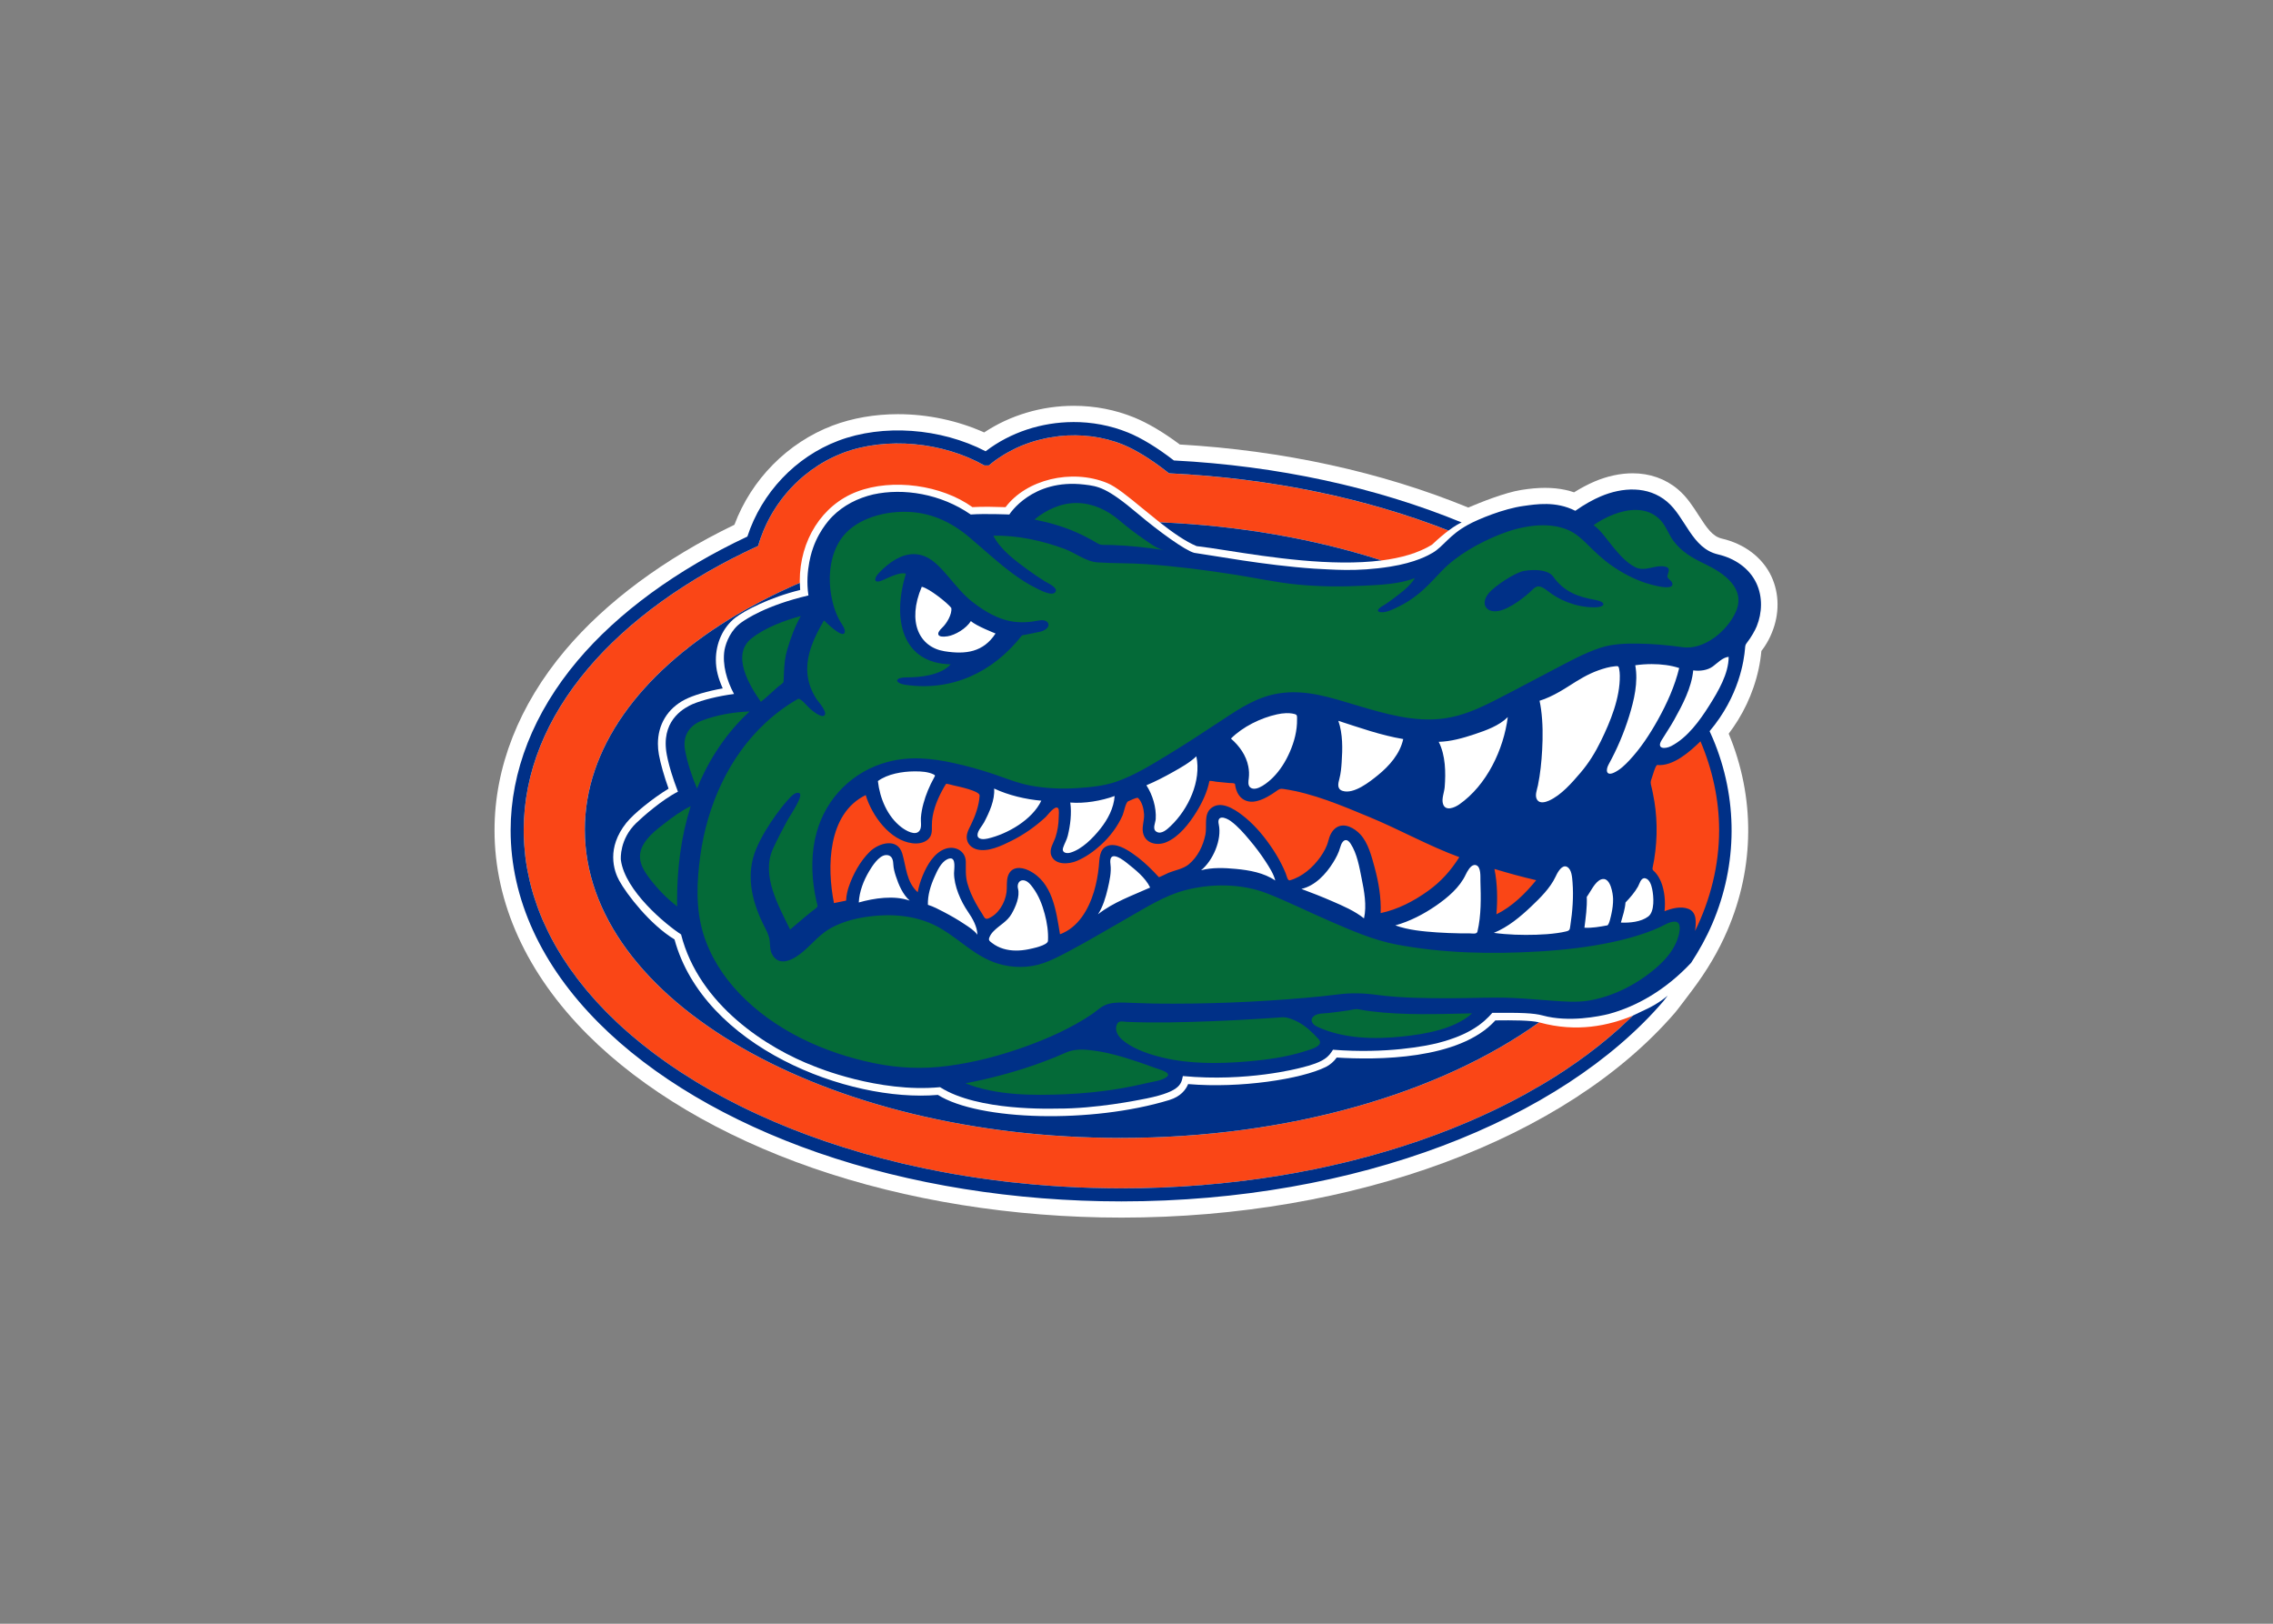 <svg clip-rule="evenodd" fill-rule="evenodd" stroke-linejoin="round" stroke-miterlimit="1.414" viewBox="0 0 560 400" xmlns="http://www.w3.org/2000/svg"><rect x="0" y="0" width="560" height="400" fill="#808080" stroke="none"/><g fill-rule="nonzero" transform="matrix(0 1.333 1.333 0 -944.942 -238.79)"><path d="m285.677 1036.29c-3.478-1.62-6.032-4.96-7.008-9.17-.396-1.7-1.894-2.74-4.31-4.29-1.682-1.08-3.419-2.19-4.811-3.85-1.928-2.29-2.944-5.18-2.944-8.35 0-2.27.525-4.7 1.519-7.04.538-1.25 1.192-2.49 2.001-3.783-.174-.501-.328-1.032-.448-1.587-.251-1.167-.381-2.43-.381-3.758 0-1.336.125-2.78.387-4.409.476-3.003 2.262-7.47 3.253-9.803l-.023-.051c-6.536-15.914-10.551-34.309-11.628-53.256-2.244-3.003-3.964-5.898-4.988-8.416-1.436-3.521-2.164-7.284-2.164-11.18 0-5.95 1.737-11.766 4.922-16.566-2.185-4.852-3.377-10.436-3.377-15.922 0-4.274.726-8.456 2.103-12.09 3.149-8.308 9.95-15.009 18.337-18.148 6.249-12.946 14.25-23.739 23.191-31.279 10.142-8.546 21.642-13.058 33.263-13.058 13.448 0 26.513 5.951 37.787 17.214 10.212 10.22 18.729 24.604 24.629 41.603 5.998 17.289 9.169 37.018 9.169 57.065 0 42.974-14.517 82.155-37.898 102.324-.202.21-4.05 3.1-4.05 3.1-3.694 2.79-7.344 4.94-11.155 6.57-11.708 5.03-24.599 5.12-36.327.23-.782.6-1.611 1.16-2.472 1.7-1.931 1.19-3.959 2.15-6.024 2.86-2.212.77-4.484 1.27-6.789 1.48-.281.21-.564.43-.843.61-.805.53-1.666.99-2.559 1.34-3.434 1.42-7.209 1.38-10.362-.09z" fill="#fff"/><path d="m281.587 1026.39c-1.115-4.82-6.874-5.98-9.746-9.4-2.957-3.51-2.676-8.26-.962-12.28.553-1.29 1.425-2.93 2.657-4.67-1.836-3.619-1.215-7.254-.895-9.577.507-3.695 2.443-8.368 3.453-10.212 1.954-3.571 4.015-4.561 5.201-6.575.446-.764 1.801-3.126 2.549-7.789 1.03-6.427.51-10.97.384-14.095-.624-9.188-2.47-18.89-2.921-22.183-.427-1.664-3.987-6.582-7.233-10.423-4.862-5.75-5.077-7.309-5.387-9.904-1.145-9.665 5.509-13.833 5.535-13.85 0 0-.195-4.529 0-7.133-3.837-5.537-4.934-12.423-3.709-18.029.672-2.84 1.989-5.463 4.052-7.525.038-.04 2.226-2.312 5.737-3.554.13-.048 4.177-1.602 8.876-.889 1.849-7.883 4.42-11.572 4.963-12.354 1.354-1.952 3.622-2.876 5.135-3.163 2.698-.429 5.626.43 8.113 1.762.368-2.896 1.104-5.821 1.882-7.679.577-1.245 2.599-5.467 8.291-4.896.049.005 2.543.164 7.881 2.211 1.506-2.985 4.711-6.591 5.799-7.716 2.989-3.082 6.549-2.852 6.806-2.834.008.003.017.003.024.006 5.689.747 11.938 8.309 13.752 11.122 13.063 3.313 21.062 15.969 24.379 24.651.078.208 4.935 11.787 3.85 23.217 4.491 7.029 3.95 20.643 3.956 21.786.034 6.972-1.599 14.974-1.613 15.052-1.352 7.536-2.823 7.73-4.399 8.035 1.118 11.835-1.426 21.371-1.506 21.7-1.092 4.64-2.178 5.295-3.36 6.05.771 9.862-.676 17.179-1.267 19.476-1.509 5.859-3.732 8.393-5.547 9.972-.045 5.275.034 7.649.486 9.308 1.329 4.851.147 10.512-.271 12.192-1.395 5.17-4.436 10.54-9.471 15.25-2.283 1.49-4.659 2.81-7.197 3.9-10.966 4.72-23.235 4.77-34.231.12-.461-.19-.915-.39-1.369-.61-6.499 5.5-13.155 6.37-15.292 6.55-.505.04-.677.05-1.068.36-1.003.78-2.291 1.5-3.004 1.79-2.531 1.03-5.454 1.12-7.958-.04-2.871-1.34-4.655-4.11-5.355-7.13z" fill="#003087"/><g transform="matrix(0 .8 .8 0 253.377 799.421)"><path d="m134.009 7.77c-.8.025-1.59.089-2.38.172-.24.026-.47.06-.71.092-.56.071-1.11.153-1.67.253-.26.049-.52.103-.79.157-.54.113-1.08.243-1.62.383-.23.062-.46.113-.69.179-1.51.43-2.97.974-4.38 1.617-.22.101-.44.213-.65.32-.48.233-.95.474-1.41.733-.25.136-.49.274-.73.414-.44.264-.87.539-1.29.826-.22.144-.44.285-.65.434-.55.391-1.08.803-1.59 1.23-.06.049-.12.092-.18.145h-.01c-.33-.007-.67-.007-1 0-9.58-5.424-22.642-6.701-32.698-2.895-.008.006-.017.01-.023.014-.685.26-1.357.548-2.019.857-.043.021-.086.045-.131.063-.649.308-1.284.637-1.909.984-1.713.951-3.332 2.06-4.837 3.303-.002 0-.001.002-.006.002-1.507 1.243-2.901 2.623-4.164 4.117v.002c-.354.415-.691.839-1.024 1.269-.031.043-.063.087-.095.127-.304.402-.596.81-.879 1.225-.062.084-.121.173-.178.258-.256.38-.504.767-.744 1.158-.085.139-.17.279-.25.416-.212.354-.415.708-.612 1.066-.108.203-.214.41-.32.614-.162.308-.321.62-.471.933-.138.295-.27.593-.4.891-.106.24-.215.479-.316.721-.185.456-.358.909-.524 1.377-.037.096-.076.196-.115.298-.201.585-.389 1.18-.563 1.784-32.925 15.118-54.161 38.92-54.161 65.69 0 .914.031 1.82.082 2.73.013.24.03.49.045.73.053.77.122 1.54.209 2.3.019.15.028.3.049.45.109.88.247 1.77.402 2.65.042.22.088.45.129.67.138.71.288 1.42.453 2.13.052.21.096.41.149.62.215.87.45 1.73.709 2.59.055.18.119.36.174.54.223.71.461 1.41.713 2.11.083.23.164.46.252.69.316.84.647 1.69 1.009 2.52.043.1.091.2.133.3.33.75.679 1.49 1.041 2.23.114.24.23.48.35.71.369.74.753 1.47 1.158 2.19.056.1.107.2.164.3.455.81.936 1.61 1.43 2.41.141.22.285.45.425.67.413.64.836 1.28 1.272 1.92.122.18.242.36.367.53.543.78 1.108 1.55 1.686 2.31.151.2.308.39.463.59.47.61.954 1.21 1.449 1.81.174.2.346.42.519.62.63.75 1.277 1.49 1.94 2.22.132.14.269.28.404.43.563.61 1.14 1.21 1.729 1.82.21.21.422.42.634.64.692.69 1.395 1.38 2.121 2.06.064.06.13.12.194.18.724.68 1.472 1.34 2.228 2 .238.21.48.42.719.63.656.56 1.324 1.12 2.004 1.67.167.14.331.28.504.41.822.66 1.661 1.31 2.514 1.96.25.18.502.37.753.56.68.5 1.373 1.01 2.069 1.5.245.17.483.35.73.52.894.62 1.8 1.23 2.723 1.84.231.15.467.3.703.45.742.48 1.495.95 2.261 1.42.29.19.584.37.875.55.965.58 1.94 1.16 2.933 1.72.16.09.325.18.485.27.869.49 1.749.98 2.636 1.45.323.18.648.35.973.52.894.48 1.803.94 2.719 1.4.169.08.335.17.508.25 1.055.53 2.131 1.04 3.215 1.54.331.16.667.31 1.003.46.865.4 1.74.79 2.622 1.17.285.13.572.25.857.38 1.11.47 2.234.94 3.369 1.39.321.13.65.26.973.39.897.35 1.797.7 2.707 1.04.347.13.699.26 1.049.39 1.168.43 2.347.85 3.537 1.26.267.09.54.18.812.27.978.33 1.963.66 2.951.97.393.13.784.25 1.178.37 1.155.36 2.315.72 3.49 1.06.17.05.337.09.506.15 1.227.349 2.466.689 3.713 1.009.418.11.833.23 1.25.33 1.245.33 2.501.64 3.764.94.137.03.273.07.412.1 1.762.41 3.542.8 5.34 1.18.22.04.44.09.66.13 1.75.36 3.51.69 5.29 1.01.31.05.61.11.91.16 1.74.3 3.5.58 5.27.84.34.05.69.1 1.03.14 1.76.25 3.54.49 5.32.7.35.04.7.08 1.04.12 1.81.2 3.63.38 5.46.55.33.02.65.05.97.07 1.88.16 3.76.3 5.66.41.26.01.53.02.8.04 1.96.11 3.929.2 5.919.25.17.01.34.01.5.01 2.1.06 4.2.09 6.32.09 6.14 0 12.2-.24 18.13-.71.07 0 .13 0 .2-.01 2.6-.21 5.16-.46 7.71-.75.41-.05.82-.09 1.23-.14 1.32-.16 2.62-.33 3.92-.51.15-.02.29-.04.44-.06 1.21-.17 2.42-.35 3.62-.54.24-.04.49-.08.73-.11.56-.09 1.13-.2 1.69-.29.15-.03.3-.06.46-.08.72-.12 1.43-.24 2.15-.37 1.03-.19 2.04-.39 3.06-.59.4-.08.8-.15 1.19-.23 1.09-.22 2.16-.46 3.23-.7.29-.06.57-.12.85-.18 1.01-.23 2-.47 2.99-.7.39-.1.78-.19 1.16-.28.79-.2 1.56-.4 2.33-.61.56-.14 1.12-.28 1.68-.43.81-.22 1.61-.45 2.41-.68.54-.149 1.08-.299 1.61-.459.86-.25 1.71-.51 2.56-.78l1.38-.42c.79-.26 1.58-.52 2.37-.78.48-.17.97-.32 1.45-.49.68-.23 1.36-.48 2.03-.72.55-.19 1.1-.38 1.65-.59.7-.25 1.39-.52 2.08-.79.56-.21 1.12-.42 1.67-.64.69-.27 1.38-.56 2.06-.84.52-.21 1.04-.42 1.539-.63.07-.03.13-.06.2-.09l1.59-.69c.56-.25 1.13-.49 1.68-.74.69-.31 1.35-.63 2.03-.94.46-.22.94-.44 1.4-.66.58-.28 1.15-.57 1.72-.85.55-.28 1.1-.55 1.64-.83.65-.32 1.27-.66 1.9-1 .44-.23.89-.47 1.33-.71.28-.15.55-.3.82-.46.23-.13.45-.25.68-.38.56-.31 1.13-.63 1.68-.96.16-.09.31-.18.46-.27.42-.25.83-.49 1.24-.73l1.32-.81c.58-.36 1.15-.72 1.72-1.09.42-.27.84-.54 1.25-.8.26-.17.51-.35.76-.52.23-.15.45-.3.67-.45.48-.33.97-.66 1.44-.99.53-.37 1.05-.76 1.58-1.14.39-.28.77-.56 1.15-.83.51-.39 1.01-.78 1.51-1.17.39-.29.76-.59 1.14-.88.51-.41 1-.82 1.5-1.23.35-.3.71-.59 1.05-.88.5-.42.97-.84 1.45-1.26.31-.29.65-.57.97-.86l1.47-1.38c.41-.4.83-.79 1.23-1.18-5.56 2.29-12.9 3.95-21.58 1.57-.03-.01-.06-.01-.09-.01v-.01c-22.689 16.28-57.549 26.7-96.639 26.7-68.381 0-123.818-31.87-123.818-71.195.003-20.968 15.764-39.812 40.834-52.843.068-.036.133-.067.202-.107 1.27-.653 2.561-1.293 3.875-1.92.256-.121.513-.242.769-.363 1.286-.604 2.588-1.195 3.922-1.768.02-.01.041-.023.064-.029-.005-.145-.011-.29-.011-.438 0-9.36 5.121-17.56 13.23-20.636 8.199-3.115 19.514-1.555 26.664 3.578 2.27-.155 5.96-.049 7.65.009 4.77-6.367 15.21-8.953 23.459-5.589 2.06.835 4.91 3.18 8.21 5.894 1.28 1.054 2.61 2.139 3.94 3.192 18.52.767 35.91 3.874 51.27 8.81 4.46-.57 8.47-1.691 11.63-3.629 1.54-1.446 2.81-2.509 3.83-3.271-18.83-7.39-40.86-12.1-64.56-13.223h-.01v-.002c-.17-.134-.34-.266-.51-.394-.09-.07-.18-.139-.27-.207-.42-.334-.85-.655-1.27-.967-.02-.012-.04-.021-.05-.033-.41-.303-.82-.596-1.23-.881-.03-.025-.07-.046-.1-.071-.39-.267-.78-.536-1.17-.787-.05-.036-.1-.068-.15-.101-.37-.24-.74-.475-1.1-.698-.07-.046-.14-.092-.22-.134-.34-.207-.67-.406-1.01-.596-.1-.058-.2-.114-.31-.172-.3-.169-.6-.336-.89-.488-.15-.081-.3-.151-.46-.229-.24-.122-.48-.246-.72-.355-.39-.184-.77-.351-1.14-.506-2.62-1.062-5.36-1.72-8.13-2.002-1.39-.142-2.78-.191-4.169-.148zm145.678 70.677c-2.39 2.334-6.29 5.83-9.97 5.473-.42-.041-1.1 2.571-1.3 3.07-.28.751-.3.996-.1 1.778.15.6.29 1.202.4 1.808.5 2.424.78 4.889.83 7.365.06 2.629-.14 5.259-.56 7.849-.1.61-.22 1.21-.35 1.81-.14.66.25.72.66 1.19.55.63.96 1.37 1.29 2.15.83 2.09 1.03 4.52.8 6.76 1.63-.66 3.76-1.21 5.48-.56 2.1.8 1.79 3.32 1.57 5.13 3.55-7.24 5.56-15.19 5.56-23.27 0-7.064-1.54-14.064-4.31-20.553zm-113.159 9.141c-.13-.006-.24.006-.29.043-.5 2.51-1.64 4.931-2.98 7.099-1.65 2.67-3.99 5.74-6.95 7.01-2.13.91-4.92.34-5.42-2.222-.27-1.383.34-2.822.25-4.237-.09-1.312-.44-2.8-1.4-3.763-.53-.1-1.74.605-2.26.783-.58.202-1.02 2.621-1.31 3.275-1.17 2.603-2.92 4.914-5.03 6.834-1.63 1.49-3.49 2.8-5.53 3.67-1.789.76-4.989 1.04-5.889-1.23-.58-1.47.53-2.93.97-4.27.47-1.461.71-2.997.73-4.527 0-.384.17-1.849-.14-2.16-.73-.757-2.4 1.613-2.85 2.029-2.4 2.229-5.12 4.128-8.05 5.578-2.25 1.11-5.32 2.59-7.88 1.91-1.08-.3-1.99-1.05-2.25-2.16-.31-1.308.35-2.403.9-3.529 1.01-2.077 1.86-4.4 2-6.733.07-1.097-5.07-2.137-6.01-2.353-.15-.031-1.67-.473-1.75-.346-.33.489-.62 1.005-.89 1.523-1.32 2.46-2.4 5.265-2.38 8.092.01 1.283.09 2.426-1.02 3.306-.96.77-2.27.93-3.455.79-5.239-.63-9.393-6.412-10.809-11.131-8.843 4.285-8.986 16.691-7.336 24.951.868-.17 2.805-.57 2.805-.57.021-1.25.414-2.6.58-3.09.984-2.95 2.653-6.01 4.89-8.21 2.097-2.05 6.41-3.29 7.506.43.934 3.17.93 6.54 3.569 8.93.237-1.33.652-2.64 1.17-3.89.98-2.36 2.62-5.22 5.18-6.13 2.25-.8 4.73.45 4.76 3 .02 1.72-.11 3.24.36 4.95.45 1.61 1.14 3.14 1.94 4.6.46.84.95 1.66 1.48 2.45.44.68.6 1.43 1.45 1.07 1.16-.48 2.11-1.38 2.8-2.41.72-1.09 1.21-2.36 1.38-3.66.16-1.25-.07-2.5.33-3.72.75-2.24 2.98-2.17 4.8-1.29 5.53 2.69 6.32 9.34 7.22 14.74 4.229-1.55 6.609-5.75 7.849-9.85.56-1.89.93-3.84 1.12-5.8.16-1.66.07-4.05 1.98-4.76 1.95-.73 4.29.7 5.83 1.76 1.81 1.23 3.44 2.72 4.96 4.29.37.38.74.77 1.1 1.17.06.07 2.04-.92 2.28-1.02 1.52-.61 3.35-.88 4.63-1.94 2.07-1.71 3.32-4.28 3.85-6.882.39-1.963-.43-4.672 1.31-6.09 2.2-1.808 5.26.131 7.11 1.541 2.5 1.903 4.63 4.325 6.43 6.891 1.01 1.42 1.92 2.91 2.71 4.46.35.69.67 1.39.97 2.11.22.51.42 1.82.99 1.66 2.88-.81 5.35-3.02 7.06-5.42.78-1.12 1.48-2.36 1.81-3.7.29-1.16.82-2.402 1.87-3.077 1.87-1.208 4.19.162 5.51 1.569 1.83 1.948 2.64 5.158 3.32 7.658.92 3.4 1.54 7 1.39 10.54 3.95-.82 7.69-2.78 10.95-5.12 3.04-2.18 5.24-4.68 7.23-7.8-7.16-2.63-13.77-6.371-20.81-9.282-6.27-2.599-12.97-5.473-19.74-6.459-.82-.12-1-.048-1.71.47-.67.484-1.37.941-2.1 1.336-1 .552-2.12 1.021-3.27 1.118-1.58.13-2.92-.639-3.62-2.047-.3-.622-.49-1.306-.57-1.991-.04-.32-1.05-.247-1.34-.277-1.01-.096-2.03-.198-3.05-.297-.18-.017-.84-.177-1.24-.193zm65.559 20.342c.7 3.41.74 7.02.46 10.48 3.59-1.75 6.7-4.81 9.19-7.88-3.25-.75-6.46-1.63-9.65-2.6z" fill="#fa4616"/><path d="m135.738 23.398c-3.679-.066-7.119 1.506-9.919 3.817 3.31.665 6.57 1.579 9.659 2.945 1.66.73 3.26 1.574 4.81 2.492.71.422 1.02.441 1.82.428.58-.006 1.16.004 1.74.024 3.98.131 7.95.594 11.89 1.162-1.59-.264-3.19-1.537-4.48-2.414-2.04-1.389-4-2.896-5.88-4.493-2.7-2.293-6.05-3.897-9.64-3.961zm129.129 1.596c-3.47-.059-7.24 1.674-9.88 3.52 1.76 1.253 3.06 3.293 4.42 4.937 1.48 1.773 3.03 3.619 5.09 4.715 2.37 1.256 4.55-.545 6.96-.09 1.41.269.84 1.142.6 2.119-.16.627.9 1.047 1.1 1.662.7 2.145-5.44.246-6.25-.025-2.75-.922-5.32-2.303-7.7-3.953-2.15-1.495-3.97-3.265-5.82-5.102-1.24-1.216-2.56-2.376-4.15-3.091-4.87-2.18-11.24-.906-15.97 1.002-4.71 1.902-9.739 4.664-13.299 8.357-1.87 1.935-3.59 3.917-5.73 5.58-1.31 1.024-2.72 1.945-4.22 2.674-1.13.549-2.96 1.512-4.26 1.312-1.41-.225.09-1.21.56-1.48.82-.465 1.58-1.035 2.34-1.6 1.77-1.33 3.89-2.86 5.05-4.791-3.68 1.426-8.01 1.568-11.9 1.766-5.09.262-10.23.219-15.31-.279-4.77-.47-9.49-1.504-14.22-2.252-6.89-1.089-13.82-1.976-20.79-2.461-3.69-.259-7.41-.148-11.1-.401-2.69-.185-5.06-2.158-7.559-3.092-5.14-1.912-11-3.213-16.51-3.066 1.68 3.259 5.05 5.741 7.94 7.854 1.28.935 2.59 1.829 3.94 2.668.64.398 3.03 1.437 2.51 2.398-.68 1.256-3.68-.414-4.43-.777-1.92-.932-3.72-2.105-5.44-3.371-3.52-2.584-6.7-5.582-10.04-8.397-4.37-3.694-9.22-5.896-15.036-5.902-5.323-.012-11.749 1.829-14.815 6.533-2.869 4.401-2.937 10.543-1.455 15.435.361 1.194.843 2.359 1.483 3.434.34.569 1.333 1.845.957 2.582-.605 1.179-4.222-2.393-4.735-2.896-2.171 3.678-4.197 7.877-3.832 12.267.176 2.131.948 4.157 2.119 5.932.349.527 2.574 2.951 1.821 3.726-.709.727-2.87-1.138-3.34-1.529-.513-.425-2.218-2.584-2.785-2.256-2.702 1.538-5.218 3.4-7.496 5.518-8.575 7.96-13.459 19.15-15.053 30.615-.833 5.98-1.111 12.22.662 18.05 1.575 5.19 4.549 9.86 8.281 13.78 8.199 8.6 19.692 13.82 31.203 16.18 5.675 1.17 11.251 1.4 16.991.64 6.16-.8 12.22-2.4 18.06-4.51 5.31-1.92 10.56-4.28 15.249-7.43.99-.67 1.93-1.6 3.01-2.09 1.35-.61 2.95-.64 4.41-.61 2.36.06 4.71.2 7.07.23 11.64.14 23.34-.32 34.94-1.33 2.44-.21 4.89-.46 7.32-.77 3.13-.41 6.05-.32 9.16.1 5.63.74 11.37.77 17.04.77 4.719 0 9.479-.26 14.199-.07 3.13.13 6.25.44 9.38.65 2.67.18 5.43.4 8.1-.01 5.64-.89 11.24-3.74 15.55-7.43 1.98-1.68 3.83-3.7 4.86-6.11.44-1.01 1.73-4.8-.45-4.73-1.22.04-2.37.83-3.46 1.33-1.01.46-2.05.87-3.1 1.24-2.41.86-4.9 1.53-7.4 2.08-5.69 1.24-11.49 1.9-17.29 2.24-10.95.66-22.259.44-33.059-1.62-5.31-1.02-10.4-3.27-15.33-5.4-4.81-2.08-9.52-4.44-14.39-6.36-5.96-2.35-13.08-2.37-19.22-.71-4.56 1.24-8.72 3.86-12.78 6.19-4.69 2.67-9.34 5.46-14.109 7.98-1.81.95-3.64 1.92-5.57 2.59-3.42 1.19-7.11 1.19-10.57.14-5.06-1.55-8.5-5.27-12.9-7.94-5.383-3.27-11.686-3.75-17.816-2.81-2.745.43-5.476 1.2-7.912 2.55-2.442 1.35-4.1 3.43-6.176 5.24-2.005 1.76-5.704 4.14-7.436.7-.572-1.13-.312-2.51-.625-3.73-.288-1.13-.893-2.15-1.404-3.2-2.675-5.43-4.032-11.56-1.572-17.35 1.185-2.79 2.815-5.403 4.58-7.862.88-1.222 1.807-2.414 2.826-3.523.516-.555 1.631-1.899 2.547-1.453 1.085.519-2.211 5.285-2.621 6.035-1.213 2.234-2.411 4.483-3.465 6.803-2.815 6.18 1.298 13.17 3.945 18.68 1.16-1 2.335-2 3.52-2.98.826-.68 1.657-1.36 2.512-2 .546-.41.226-.81.086-1.44-.144-.64-.275-1.28-.391-1.92-.839-4.7-.858-9.6.437-14.217 2.228-7.941 8.386-14.036 16.356-16.165 5.114-1.368 10.149-.88 15.249.244 3.04.664 6.05 1.493 9.01 2.481 2.92.974 5.7 2.157 8.74 2.727 3.59.675 7.29.822 10.939.58 2.97-.198 6.11-.5 8.94-1.488 4.22-1.473 8.16-3.925 11.96-6.238 4.28-2.602 8.46-5.357 12.64-8.113 4.06-2.676 7.93-5.233 12.86-6.025 6.29-1.01 12.08.973 18.02 2.742 6.53 1.939 13.44 3.994 20.32 3.021 4.19-.593 7.839-2.239 11.579-4.134 4.51-2.284 8.95-4.704 13.43-7.032 3.6-1.867 7.27-3.944 11.14-5.189 2.74-.873 5.71-.952 8.55-.92 3.45.038 6.89.36 10.3.832 5.04.703 10.35-3.809 12.29-8.156 2.41-5.46-2.79-8.985-7.1-11.051-2.89-1.386-5.4-2.781-7.36-5.426-1.09-1.485-1.63-3.305-2.9-4.674-1.56-1.688-3.54-2.368-5.62-2.404zm-193.028 24.506c-3.841 1.061-8.143 2.639-11.324 5.121-4.909 3.805-.508 10.992 2.099 14.711 1.383-1.1 2.663-2.352 3.994-3.52.212-.183 1.235-.829 1.247-1.113.031-.724.06-1.45.093-2.172.084-1.893.226-3.49.774-5.33.78-2.632 1.752-5.305 3.117-7.697zm-11.84 22.053c-3.665.132-7.508.788-10.949 2.086-2.983 1.127-4.534 3.558-3.969 6.769.551 3.049 1.581 6.107 2.781 8.958 2.717-6.724 6.792-12.895 12.137-17.813zm-13.603 21.887c-2.194 1.049-4.214 2.545-6.126 4.032-1.824 1.42-3.796 2.937-4.905 5.007-1.507 2.83-.293 5.24 1.463 7.56 1.851 2.43 4.02 4.7 6.459 6.55-.024-.49-.031-.99-.031-1.48 0-7.32.916-14.68 3.14-21.669zm153.759 46.879c-.56.02-1.14.19-1.68.27-1.6.24-3.21.45-4.82.63-1.1.12-2.77 0-3.56.97-.68.84.16 1.77.93 2.13 6.01 2.85 13.3 3.01 19.8 2.32 5.31-.56 11.95-1.67 16.119-5.35-7.799.17-15.719.49-23.479-.49-.92-.12-1.84-.26-2.76-.44-.18-.04-.36-.05-.55-.04zm-17.01 1.87c-.42.01-.83.06-1.27.09-1.54.11-3.08.21-4.63.3-3.45.22-6.9.39-10.36.52-6.56.25-13.14.44-19.7.16-.83-.03-1.8-.39-2.24.43-.22.4-.31.85-.26 1.31.12 1.27 1.17 2.27 2.15 2.98 2.43 1.76 5.77 2.86 8.69 3.55 6.2 1.46 12.79 1.42 19.11.9 4.67-.38 9.46-1.02 13.93-2.47 1.13-.36 4.28-1.19 2.88-2.74-1.4-1.53-2.86-2.94-4.71-3.93-.75-.4-1.53-.72-2.34-.95-.43-.12-.84-.15-1.25-.15zm-46.13 7.48c-1.41-.04-2.709.13-4.089.75-2.45 1.09-4.96 2.06-7.49 2.93-5.07 1.74-10.29 3.1-15.56 4.1 7.12 2.83 15.64 2.85 23.18 2.52 4.129-.18 8.249-.59 12.319-1.27 2.09-.35 4.17-.77 6.22-1.26 1.39-.35 3.73-.56 4.84-1.51 1.15-.95-1.8-1.69-2.46-1.93-1.4-.51-2.8-1.02-4.22-1.5-3.65-1.22-7.43-2.35-11.29-2.73-.5-.06-.98-.09-1.45-.1z" fill="#046a38"/><path d="m134.699 4.698c-7.23.039-14.42 2.353-20.16 6.747-10.4-5.384-23.723-6.344-34.048-2.429-9.859 3.736-17.692 12-20.998 22.13-16.316 7.667-29.893 17.584-39.249 28.689-10.106 11.989-15.445 25.536-15.445 39.164 0 15.8 7.061 31.21 20.424 44.569 12.376 12.38 29.87 22.72 50.583 29.91 21.221 7.36 45.463 11.25 70.102 11.25 54.39 0 101.679-18.8 125.229-46.26.35-.43.65-.83.86-1.119.04-.05.07-.1.1-.14-.45.37-.89.719-1.3 1.009-2.4 1.73-4.25 2.35-6.7 3.58-.33.32-.56.53-.6.57-.24.23-.49.46-.74.7-.45.42-.89.85-1.35 1.26-.01.02-.02.03-.04.05-.32.29-.66.57-.97.86-.03.01-.04.03-.06.05-.45.4-.89.79-1.37 1.19 0 .01-.01.01-.02.02-.34.29-.7.58-1.05.88-.03.02-.06.05-.09.07-.46.38-.91.75-1.37 1.12l-.04.04c-.38.3-.75.59-1.14.88-.02.02-.06.05-.09.07-.46.36-.91.71-1.38 1.06-.02.01-.03.02-.04.04-.38.28-.76.55-1.15.83-.06.04-.11.09-.18.13-.46.33-.91.67-1.38 1 0 .01-.02.01-.02.01-.69.49-1.4.96-2.11 1.44-.24.17-.48.33-.73.5-.01 0-.02.01-.03.02-.41.27-.83.53-1.25.8-.09.05-.17.11-.25.17-.48.3-.95.6-1.43.9-.01.01-.03.02-.04.02-.43.27-.88.54-1.32.81-.09.05-.17.1-.25.15-.33.19-.66.38-.99.58-.92.54-1.86 1.08-2.82 1.61-.26.15-.52.3-.79.45-.01 0-.02.01-.03.01-.44.24-.89.48-1.33.71l-.39.21c-.5.26-.99.53-1.5.79h-.01c-.54.28-1.09.55-1.64.83-.05.02-.11.05-.16.08-.51.25-1.01.5-1.52.75-.01.01-.03.01-.04.02-.46.22-.94.44-1.4.66-.14.06-.29.13-.43.2-.52.24-1.03.48-1.56.72-.01.01-.02.01-.04.02-.55.25-1.12.49-1.68.74-.06.03-.13.05-.18.08-.47.2-.94.41-1.41.61-.579.25-1.159.48-1.739.72-.14.06-.27.11-.41.17-.54.22-1.09.45-1.64.67h-.01c-.55.22-1.11.43-1.67.64l-.3.12c-.56.21-1.13.43-1.7.64-.02.01-.05.02-.08.03-.54.21-1.1.4-1.65.59-.09.04-.18.07-.27.1-.58.21-1.16.42-1.75.62h-.01c-.48.17-.97.32-1.45.49l-.57.18c-.6.2-1.19.4-1.8.6l-1.38.42c-.23.07-.45.14-.68.21-.61.18-1.22.38-1.83.56-.02.01-.03.01-.05.01-.53.16-1.07.31-1.61.46-.14.04-.28.08-.42.12-.63.18-1.26.36-1.89.53-.03.01-.07.02-.1.03-.55.15-1.12.29-1.68.43-.1.03-.21.06-.32.09-.65.17-1.29.34-1.94.5-.02 0-.04.01-.07.02-.38.09-.77.18-1.16.28-.3.07-.59.13-.89.21-.66.15-1.32.32-1.99.46-.03.01-.07.02-.11.03-.28.06-.56.12-.85.18-.39.09-.78.17-1.17.26-.68.14-1.35.29-2.03.43-.01 0-.02 0-.03.01-.39.08-.79.15-1.19.23l-.96.18c-.68.13-1.36.27-2.04.4-.02 0-.04 0-.06.01-.87.16-1.74.3-2.61.45-.54.09-1.07.19-1.62.28-.02 0-.05 0-.07.01-.24.03-.49.07-.73.11-.48.07-.96.14-1.44.22-.7.1-1.39.21-2.1.31-.02 0-.05.01-.08.01-.15.02-.29.04-.44.06-.58.08-1.16.15-1.74.23-.71.09-1.41.19-2.13.27-.01.01-.03.01-.05.01-.41.05-.82.09-1.23.14-.36.03-.71.07-1.07.11-.69.08-1.39.16-2.09.23-.82.09-1.64.15-2.46.22-.68.07-1.35.13-2.02.19h-.07c-.07.01-.13.01-.2.01-.77.06-1.54.11-2.31.17-.66.04-1.3.09-1.96.13-.92.06-1.85.1-2.78.14-.6.03-1.2.07-1.8.09-1.07.05-2.14.07-3.22.1-.46.01-.93.03-1.4.04-1.55.03-3.1.04-4.66.04-2.12 0-4.22-.03-6.32-.09-.16 0-.33 0-.5-.01-1.99-.05-3.959-.14-5.919-.25-.27-.02-.54-.03-.8-.04-1.9-.11-3.78-.25-5.66-.41-.32-.02-.64-.05-.97-.07-1.83-.17-3.65-.35-5.46-.55-.34-.04-.69-.08-1.04-.12-1.78-.21-3.56-.44-5.32-.7-.34-.04-.69-.09-1.03-.14-1.77-.26-3.53-.54-5.27-.84-.3-.05-.6-.11-.91-.16-1.78-.32-3.54-.65-5.29-1.01-.22-.04-.44-.09-.66-.13-1.798-.38-3.578-.77-5.34-1.18-.049-.01-.1-.02-.149-.03-.086-.03-.174-.05-.263-.07-1.263-.3-2.519-.61-3.764-.94-.417-.1-.832-.22-1.25-.33-1.247-.33-2.486-.66-3.713-1.01-.079-.03-.161-.05-.238-.08-.091-.02-.178-.05-.268-.07-1.175-.34-2.335-.7-3.49-1.06-.394-.12-.785-.24-1.178-.37-.988-.31-1.973-.64-2.951-.97-.272-.09-.545-.18-.812-.27-1.19-.41-2.369-.83-3.537-1.26-.35-.13-.702-.26-1.049-.39-.91-.34-1.81-.69-2.707-1.04-.323-.13-.652-.26-.973-.39-1.135-.45-2.259-.92-3.369-1.39-.285-.13-.572-.25-.857-.38-.882-.38-1.757-.77-2.622-1.17-.336-.15-.672-.3-1.003-.46-1.084-.5-2.16-1.01-3.215-1.54-.173-.08-.339-.17-.508-.25-.916-.46-1.825-.92-2.719-1.4-.325-.17-.65-.34-.973-.52-.887-.47-1.767-.96-2.636-1.45-.16-.09-.325-.18-.485-.27-.993-.56-1.968-1.14-2.933-1.72-.291-.18-.585-.36-.875-.55-.766-.47-1.519-.94-2.261-1.42-.236-.15-.472-.3-.703-.45-.923-.61-1.829-1.22-2.723-1.84-.247-.17-.485-.35-.73-.52-.696-.49-1.389-1-2.069-1.5-.251-.19-.503-.38-.753-.56-.853-.65-1.692-1.3-2.514-1.96-.173-.13-.337-.27-.504-.41-.68-.55-1.348-1.11-2.004-1.67-.239-.21-.481-.42-.719-.63-.756-.66-1.504-1.32-2.228-2-.064-.06-.13-.12-.194-.18-.726-.68-1.429-1.37-2.121-2.06-.212-.22-.424-.43-.634-.64-.589-.61-1.166-1.21-1.729-1.82-.135-.15-.272-.29-.404-.43-.663-.73-1.31-1.469-1.94-2.219-.173-.2-.345-.42-.519-.62-.495-.6-.979-1.2-1.449-1.81-.155-.2-.312-.39-.463-.59-.578-.76-1.143-1.53-1.686-2.31-.125-.17-.245-.35-.367-.53-.436-.64-.859-1.28-1.272-1.92-.14-.22-.284-.45-.425-.67-.494-.8-.975-1.6-1.43-2.41-.057-.1-.108-.2-.164-.3-.405-.72-.789-1.45-1.158-2.19-.12-.23-.236-.47-.35-.71-.362-.74-.711-1.48-1.041-2.23-.042-.1-.09-.2-.133-.3-.362-.83-.693-1.68-1.009-2.52-.088-.23-.169-.46-.252-.69-.252-.7-.49-1.4-.713-2.11-.055-.18-.119-.36-.174-.54-.259-.86-.494-1.72-.709-2.59-.053-.21-.097-.41-.149-.62-.165-.71-.315-1.42-.453-2.13-.041-.22-.087-.45-.129-.67-.155-.88-.293-1.77-.402-2.65-.021-.15-.03-.3-.049-.45-.087-.76-.156-1.53-.209-2.3-.015-.24-.032-.49-.045-.73-.051-.91-.082-1.816-.082-2.73v-.004c0-26.767 21.235-50.569 54.16-65.686.169-.604.361-1.199.565-1.784.039-.102.078-.202.115-.298.166-.468.339-.921.524-1.377.096-.242.21-.481.316-.721.13-.298.262-.596.4-.891.15-.313.311-.625.471-.933.106-.204.212-.411.32-.614.197-.358.4-.712.612-1.066.08-.137.165-.277.25-.416.24-.391.488-.774.744-1.158.057-.085.116-.174.178-.258.283-.415.575-.823.879-1.225.032-.04.064-.084.095-.127.333-.43.67-.854 1.02-1.269l.004-.002c1.263-1.498 2.657-2.874 4.163-4.117.005 0 .004-.002.006-.002 2.057-1.696 4.319-3.147 6.746-4.287.045-.018.088-.042.131-.063.663-.305 1.334-.597 2.019-.857.006-.004.013-.008.02-.014 10.058-3.806 23.121-2.53 32.701 2.895.33-.007.67-.007 1 0 .06-.053.13-.094.19-.145.51-.427 1.04-.839 1.59-1.23.21-.149.43-.29.65-.434.42-.287.85-.562 1.29-.826.24-.14.48-.278.73-.414.46-.259.93-.5 1.41-.733.21-.107.43-.219.65-.32 1.41-.645 2.87-1.186 4.38-1.617.23-.066.46-.117.69-.18.54-.14 1.08-.269 1.62-.383.27-.053.53-.107.79-.156.56-.1 1.11-.181 1.67-.254.24-.031.47-.065.71-.092 4.92-.518 10.01.079 14.68 1.979.37.155.75.322 1.14.506.24.109.48.233.72.355.16.078.31.148.46.229.29.152.59.319.89.488.11.058.21.114.31.172.34.19.67.389 1.01.596.08.042.15.088.22.134.36.223.73.458 1.1.698.05.033.1.065.15.101.39.251.78.52 1.17.787.03.025.07.046.1.071.41.285.82.578 1.23.881.01.012.03.021.05.033.42.312.85.633 1.27.967h.01c.08.068.17.137.26.207.17.131.34.26.51.394 23.709 1.124 45.739 5.835 64.579 13.225 1.56-1.173 2.54-1.663 3.03-1.869-19.73-8.108-42.52-13.085-66.489-14.321-3.81-2.947-7.47-5.18-10.58-6.447-4.07-1.658-8.42-2.453-12.75-2.43zm20.049 23.156c2.93 2.302 5.92 4.415 8.53 5.503 1.88.21 4.3.588 7.1 1.024 9.71 1.52 24.11 3.759 35.64 2.283-15.36-4.936-32.75-8.043-51.27-8.81zm-83.142 13.99c-1.361.582-2.689 1.192-4.005 1.808-.245.115-.494.229-.737.346-1.321.63-2.626 1.273-3.9 1.936-.054.03-.107.055-.16.084-.843.438-1.656.894-2.477 1.345-.44.243-.893.477-1.328.723-.023.013-.047.026-.07.039-.092.052-.185.102-.276.154-.008.005-.017.009-.025.014-1.162.662-2.298 1.337-3.414 2.025l-.002.002c-20.632 12.72-33.269 29.784-33.269 48.555 0 39.324 55.434 71.194 123.818 71.194 39.09 0 73.95-10.42 96.639-26.7-1.88-.48-6.07-.5-10.1-.45-8.299 9.19-27.569 9.16-36.649 8.58-.65.92-1.52 1.67-2.51 2.17-5.6 2.79-19.75 4.99-31.82 3.96-.54 1.31-1.71 2.88-4.37 3.69-17.85 5.44-43.909 4.81-53.439-1.19-20.759 1.8-54.12-11.12-60.853-35.92-5.634-3.39-11.061-10.44-12.785-13.6-.569-1.029-1.379-2.949-1.379-5.389 0-2.29.72-5.03 3.041-7.943 1.735-2.165 6.107-5.672 9.752-7.896-.985-2.729-1.868-5.803-2.24-7.889-.154-.849-.223-1.678-.223-2.484 0-4.399 2.198-8.096 6.172-10.166 1.977-1.034 5.279-1.999 8.802-2.617-.52-1.185-.926-2.298-1.176-3.317-.277-1.09-.408-2.196-.408-3.285 0-3.837 1.629-7.499 4.488-9.727 2.089-1.621 7.878-4.658 14.987-6.41-.043-.552-.072-1.095-.081-1.642z" fill="#003087"/><path d="m97.976 35.205c-2.811-.024-5.595 1.714-8.12 4.381-1.295 1.367-1.079 2.522.864 1.656 1.821-.809 4.097-1.942 5.394-1.513-3.237 10.575-.865 20.719 10.355 20.931-2.37 2.589-7.117 3.018-10.14 3.018-3.021 0-2.859 1.353-.215 1.732 10.575 1.513 20.065-2.808 26.825-11.439l4.32-.864c2.88-.857 1.97-3.011-.29-2.587-4.6.863-8.92.862-15.54-4.319-4.08-3.191-6.9-8.625-10.64-10.353-.937-.431-1.877-.635-2.813-.643zm142.958 3.686c-.66.017-1.34.084-1.99.191-2.05.341-6.8 3.469-8.19 5.178-1.95 2.37-.65 4.534 2.16 4.097 2.8-.428 6.68-3.664 7.76-4.744 1.08-1.078 1.72-1.505 3.88.219 2.16 1.726 6.05 3.666 10.58 3.666 2.8 0 2.8-1.272.21-1.725-3.66-.648-7.12-1.728-9.7-5.394-.81-1.139-2.71-1.54-4.71-1.488z" fill="#003087"/><path d="m99.784 42.75c-3.454 8.134-.581 13.953 5.245 14.891 4.94.792 8.99.213 11.8-4.102 0 0-4.6-1.795-5.69-2.873-1.08 1.724-3.59 3.235-5.39 3.52-2.39.383-2.79-.564-1.22-2.01 1-.94 2.3-3.094 2.08-4.531-.78-1.083-5.1-4.537-6.825-4.895zm186.418 16.184c-1.4.122-2.58 1.432-3.66 2.222-1.24.912-3.04 1.12-4.53.903-.37 3.997-2.47 7.955-4.39 11.406-.9 1.632-1.96 3.149-2.92 4.74-1.23 2.046.82 2.065 2.24 1.336 3.76-1.954 6.61-5.915 8.81-9.414 2.01-3.186 4.45-7.29 4.45-11.193zm-17.77 1.679c-1.32 0-2.61.097-3.81.266.72 3.894-.27 8.072-1.42 11.781-1.19 3.835-2.78 7.575-4.71 11.089-.75 1.349-.6 2.769 1.21 1.938 1.37-.627 2.52-1.745 3.54-2.828 2.62-2.786 4.76-6.064 6.62-9.402 2.09-3.754 3.89-7.754 4.91-11.934-1.91-.639-4.15-.909-6.34-.91zm-8.08.473c-.11.001-.25.015-.41.029-1.32.119-2.6.503-3.84.942-2.46.876-4.53 2.166-6.72 3.566-1.47.944-2.98 1.841-4.57 2.568-.75.344-1.51.65-2.3.887.14.66.26 1.334.35 2.004.42 3.104.42 6.268.25 9.391-.15 2.733-.43 5.483-.98 8.171-.21 1.016-.83 2.443-.13 3.386.61.835 1.89.479 2.67.133 2.85-1.27 5.31-4.133 7.29-6.445 1.91-2.223 3.41-4.674 4.7-7.302 2.23-4.565 4.46-9.978 4.39-15.15-.01-.528-.05-1.06-.16-1.582-.1-.497-.21-.602-.54-.598zm-76.369 10.857c-.72.02-1.44.128-2.14.282-3.75.822-7.9 2.856-10.63 5.591 1.94 1.684 3.52 3.876 4.01 6.435.18.899.22 1.827.11 2.738-.08.663-.26 1.656.37 2.139 1.43 1.096 4.23-1.34 5.17-2.274 1.69-1.675 2.98-3.759 3.93-5.93 1.04-2.369 1.73-4.969 1.68-7.567-.01-.615.11-1.016-.52-1.197-.41-.119-.84-.182-1.26-.205-.24-.015-.48-.018-.72-.012zm51.189.909c-2 2.006-5.06 3.089-7.7 3.966-2.629.879-5.459 1.681-8.259 1.752 1.58 3.063 1.65 7.107 1.38 10.468-.1 1.216-.77 2.704-.38 3.885.56 1.777 2.71.826 3.75.099 6.349-4.441 10.239-12.644 11.209-20.17zm-39.149.863c1.05 2.994.99 6.47.77 9.594-.08 1.256-.2 2.546-.52 3.768-.28 1.075-.65 2.389.75 2.83 2.59.819 6.28-2.119 8.12-3.615 2.64-2.129 5.15-4.965 5.87-8.366-5.13-.858-10.06-2.619-14.99-4.211zm-32.8 8.201c-1.54 1.464-3.49 2.551-5.33 3.589-2.01 1.134-4.08 2.204-6.21 3.099 1.43 2.2 2.33 5.163 2.15 7.805-.06.895-.85 2.303.16 2.92 1.16.72 2.52-.579 3.29-1.312 4.1-3.899 7.13-10.381 5.94-16.101zm-65.073 3.474c-2.883.017-6.247.59-8.503 2.24.447 3.969 2.188 8.204 5.451 10.681.937.712 3.309 2.168 4.226.694.494-.798.196-1.992.26-2.877.079-1.111.288-2.213.58-3.289.56-2.083 1.41-4.09 2.45-5.975.3-.534.33-.569-.23-.83-.28-.129-.57-.232-.87-.31-.7-.19-1.44-.275-2.162-.309-.388-.019-.79-.028-1.202-.025zm18.354 3.97c.2 2.645-1.12 5.521-2.32 7.801-.44.833-1.49 1.924-1.52 2.878-.05 1.21 1.57 1.06 2.34.88 4.62-1.063 10.3-4.347 12.4-8.756-3.57-.299-7.65-1.263-10.9-2.803zm27.839 1.725c-3.09 1.122-6.96 1.783-10.249 1.508.35 2.512.02 5.229-.58 7.676-.25 1.01-.78 1.83-1.09 2.79-.35 1.11.78 1.36 1.62 1.13 2.709-.74 5.329-3.43 7.019-5.565 1.7-2.146 3.09-4.758 3.28-7.539zm24.8 4.988c-.6.012-1 .426-.74 1.592.76 3.504-1.37 8.404-4.1 10.574 2.57-.69 5.47-.56 8.09-.31 3.07.29 6.47.89 9.06 2.68-.39-1.56-1.35-3.02-2.21-4.36-1.14-1.75-2.39-3.42-3.75-5.02-1.29-1.537-2.67-3.133-4.3-4.33-.61-.446-1.44-.838-2.05-.826zm28.61 5.196c-.58.01-1.05.74-1.3 1.69-.34 1.23-.95 2.4-1.63 3.49-1.66 2.67-4.15 5.37-7.33 6.1 2.4.89 4.77 1.82 7.11 2.84 2.52 1.09 5.19 2.24 7.35 3.96.67-2.97.04-6.31-.55-9.24-.52-2.6-1.05-5.72-2.53-7.99-.39-.61-.78-.86-1.12-.85zm-106.299 3.46c-1.633.15-3.151 2.6-3.824 3.72-1.292 2.17-2.269 4.69-2.402 7.23 3.537-1.01 8.2-1.7 11.76-.43-1.595-1.43-2.553-3.66-3.198-5.66-.279-.86-.528-1.76-.576-2.66-.041-.81-.16-1.81-1.055-2.12-.236-.08-.471-.11-.705-.08zm52.814.26c-.65-.03-1.08.42-.89 1.85.24 1.85-.21 3.87-.63 5.66-.48 2.02-1.11 4.16-2.25 5.91 3.57-2.82 7.95-4.33 12.05-6.18-1.12-2.34-3.5-4.18-5.48-5.76-.75-.6-1.96-1.44-2.8-1.48zm-37.909.51c-.2.01-.43.08-.71.21-1.44.7-2.31 2.68-2.92 4.05-.9 2-1.6 4.25-1.53 6.46 1.27.39 2.49 1.04 3.66 1.65 1.65.86 3.27 1.79 4.82 2.83 1.02.67 2.22 1.42 2.95 2.43 0-1.82-1.15-3.84-2.16-5.29-1.68-2.43-3.24-5.98-3.23-8.96.01-.92.48-3.48-.88-3.38zm121.058 1.52c-.9.12-1.64 1.54-1.95 2.19-1.399 3-4.169 5.33-6.839 7.18-2.87 1.98-6.08 3.65-9.44 4.58 3.03 1.1 6.39 1.39 9.58 1.62 1.8.12 3.59.19 5.39.22.75.01 1.489.02 2.239.01.61 0 1.6.24 1.76-.4.9-3.82.81-7.84.69-11.74-.03-.93.19-3.26-1.03-3.63-.13-.04-.27-.05-.4-.03zm21 .31c-1.04-.02-1.9 1.72-2.22 2.42-1.23 2.61-3.54 4.88-5.59 6.83-2.53 2.41-5.39 4.79-8.66 6.12 3.24.44 6.56.53 9.82.43 1.63-.05 3.25-.16 4.86-.39.69-.09 1.37-.22 2.04-.38.87-.21.82-.47.95-1.32.51-3.29.77-6.73.51-10.05-.09-1.08-.17-2.94-1.25-3.53-.16-.09-.31-.13-.46-.13zm18.2 2.75c-.75.12-1.04 1.34-1.35 1.9-.76 1.35-1.82 2.57-2.9 3.7-.12 1.57-.64 3.14-1.07 4.64 2.01.1 4.65-.14 6.31-1.39 1.55-1.14 1.27-4.72.92-6.36-.17-.85-.58-2.23-1.56-2.47-.13-.03-.24-.04-.35-.02zm-9.51.18c-.12.01-.24.04-.38.09-1.43.54-2.43 2.85-3.31 4.04.11 2.36-.25 4.78-.54 7.12 1.74.1 3.55-.22 5.27-.54.45-.08.88-2.29.97-2.68.25-1.12.39-2.27.38-3.41-.02-1.22-.57-4.84-2.39-4.62zm-133.988.29c-.99.03-1.32 1.08-1.11 1.9.5 1.85-.56 4.25-1.45 5.82-1.04 1.86-2.81 2.61-4.23 4.09-.37.38-.68.81-.89 1.3-.32.74-.03.9.57 1.37.79.61 1.7 1.07 2.66 1.35 1.85.55 3.84.49 5.72.12.87-.18 4.5-.9 4.55-1.96.11-2.08-.21-4.19-.75-6.2-.56-2.13-1.39-4.27-2.71-6.05-.54-.75-1.33-1.76-2.36-1.74z" fill="#fff"/></g></g></svg>